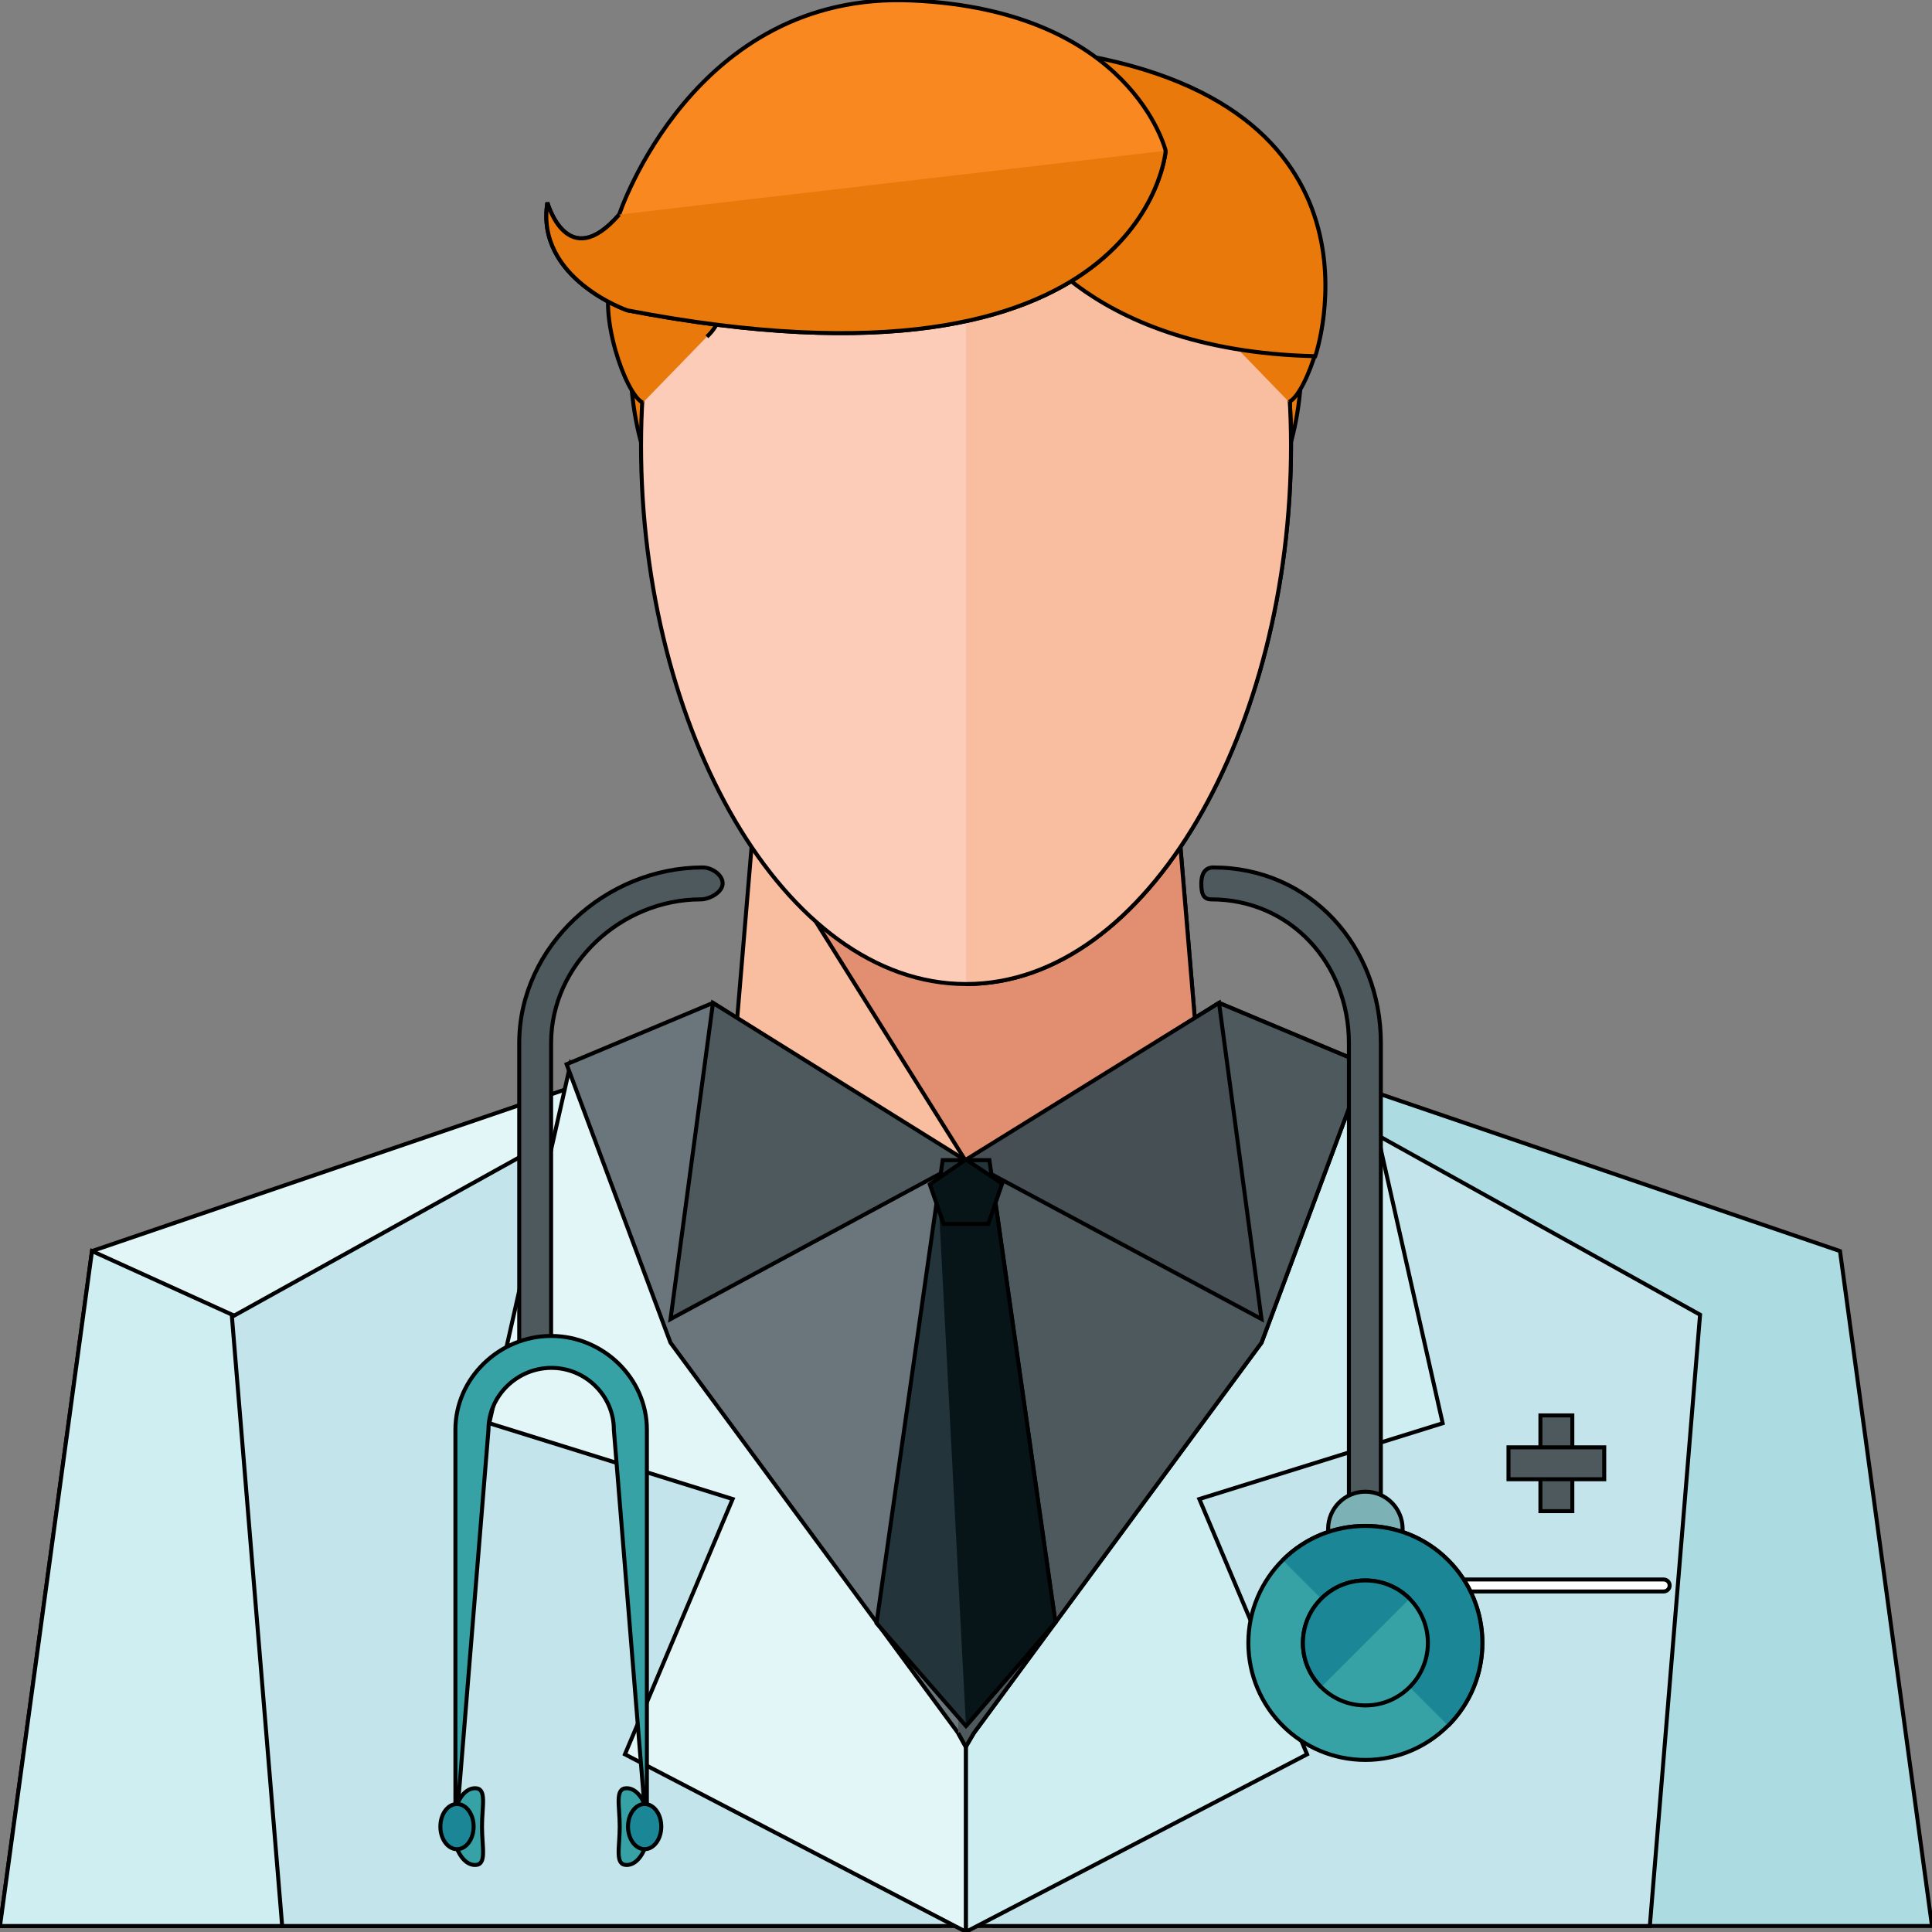 <!DOCTYPE svg PUBLIC "-//W3C//DTD SVG 1.1//EN" "http://www.w3.org/Graphics/SVG/1.1/DTD/svg11.dtd">
<!-- Uploaded to: SVG Repo, www.svgrepo.com, Transformed by: SVG Repo Mixer Tools -->
<svg version="1.1" id="Layer_1" xmlns="http://www.w3.org/2000/svg" xmlns:xlink="http://www.w3.org/1999/xlink" viewBox="0 0 484.336 484.336" xml:space="preserve" width="201px" height="201px" fill="#000000" stroke="#000000">
<rect x="0" y="0" width="484.336" height="484.336" fill="#808080" stroke="none"/>
<g id="SVGRepo_bgCarrier" stroke-width="0"/>
<g id="SVGRepo_tracerCarrier" stroke-linecap="round" stroke-linejoin="round"/>
<g id="SVGRepo_iconCarrier"> <polygon style="fill:#ACDCE2;" points="304.424,260.073 461.272,313.633 484.336,482.833 249.336,482.833 "/> <polygon style="fill:#E2F5F7;" points="179.912,260.073 23.064,313.633 0,482.833 235,482.833 "/> <polygon style="fill:#CEEEF2;" points="153.896,373.057 23.064,313.633 0,482.833 235,482.833 "/> <polygon style="fill:#C3E4EA;" points="426.192,329.585 304.424,261.841 291.832,314.833 192.504,314.833 179.912,262.537 58.144,330.121 70.736,482.833 187.472,482.833 235,482.833 249.336,482.833 299.064,482.833 413.6,482.833 "/> <polygon style="fill:#E2F5F7;" points="143,266.793 122.664,356.793 183.664,375.793 156.664,439.793 242.168,484.289 242.168,437.137 "/> <polygon style="fill:#CEEEF2;" points="341.352,266.793 361.664,356.793 300.664,375.793 327.672,439.793 242.168,484.289 242.168,437.137 "/> <path style="fill:#E8790A;" d="M326.256,90.833c0,40.12-30.216,72-67.504,72h-33.168c-37.28,0-67.504-31.88-67.504-72l0,0 c0-40.136,30.216-72,67.504-72h33.168C296.032,18.833,326.256,50.697,326.256,90.833L326.256,90.833z"/> <polygon style="fill:#F9BDA0;" points="302.504,290.833 181.832,290.833 189.88,194.833 294.456,194.833 "/> <polygon style="fill:#E28F71;" points="302.504,290.833 241.976,290.833 181.832,194.833 294.456,194.833 "/> <path style="fill:#FCCCB9;" d="M323.648,111.689c0,70.872-35.72,135-81.472,135c-45.768,0-81.472-64.128-81.472-135 c0-70.88,35.704-82.68,81.472-82.68C287.928,29.009,323.648,40.809,323.648,111.689z"/> <path style="fill:#F9BDA0;" d="M242.176,29.009c45.752,0,81.472,11.8,81.472,82.68c0,70.872-35.72,135-81.472,135"/> <polygon style="fill:#6B767C;" points="240.192,434.449 168.08,336.585 142.048,266.793 178.736,251.417 242.176,291.569 305.6,251.417 342.288,266.793 316.256,336.585 244.144,434.449 242.112,437.905 "/> <polyline style="fill:#4E595E;" points="242.176,291.569 305.6,251.417 342.288,266.793 316.256,336.585 244.144,434.449 242.112,437.905 240.192,434.449 "/> <polygon style="fill:#4E595E;" points="178.736,251.417 241.976,290.833 168.096,330.681 "/> <polygon style="fill:#454F54;" points="305.6,251.417 241.976,290.833 316.256,330.681 "/> <g> <path style="fill:#E8790A;" d="M161.16,100.945c-4.328-1.896-11.472-22.736-7.656-31.424c3.84-8.704,18.456-6.2,22.768-4.296 c4.344,1.904,7.936,12.784,0.936,19.192"/> <path style="fill:#E8790A;" d="M323.144,100.761c4.344-1.912,11.528-22.744,7.72-31.432c-3.816-8.68-18.408-6.168-22.752-4.256 c-4.328,1.912-7.952,12.808-0.952,19.192"/> <path style="fill:#E8790A;" d="M254.568,54.801c0,0,15.832,33.16,75.16,34.496c0,0,22.184-64.496-64.488-76.496L254.568,54.801z"/> </g> <path style="fill:#F98821;" d="M292.224,37.793c0,0-5,65-135,40c0,0-23-8-20-27c0,0,5,18,18,3c0,0,18.496-56.168,73.504-53.664 S292.224,37.793,292.224,37.793z"/> <path style="fill:#E8790A;" d="M292.224,37.793c0,0-5,65-135,40c0,0-23-8-20-27c0,0,5,18,18,3"/> <polygon style="fill:#23343A;" points="248.032,290.833 264.584,406.713 242.16,432.705 219.736,406.913 236.32,290.833 "/> <g> <polyline style="fill:#071519;" points="235.176,298.833 249.176,298.833 264.584,406.713 242.16,432.705 "/> <polygon style="fill:#071519;" points="236.568,306.833 233.096,296.905 242.16,290.681 251.224,296.729 247.752,306.833 "/> </g> <path style="fill:#FFFFFF;" d="M418.568,397.465c0,0.832-0.688,1.504-1.512,1.504h-88.472c-0.832,0-1.504-0.672-1.504-1.504l0,0 c0-0.832,0.672-1.504,1.504-1.504h88.464C417.88,395.961,418.568,396.633,418.568,397.465L418.568,397.465z"/> <g> <path style="fill:#4E595E;" d="M134.168,340.129c-2.2,0-4-1.792-4-4v-74.664c0-24.256,21.752-44,46-44c2.216,0,4.992,1.792,4.992,4 s-3.272,4-5.496,4c-19.84,0-37.504,16.152-37.504,36v74.664C138.168,338.337,136.384,340.129,134.168,340.129z"/> <path style="fill:#4E595E;" d="M342.168,380.129c2.216,0,4-1.792,4-4V261.465c0-24.256-17.736-44-42-44c-2.2,0-3.008,1.792-3.008,4 s0.304,4,2.504,4c19.856,0,34.496,16.152,34.496,36v114.664C338.168,378.337,339.968,380.129,342.168,380.129z"/> </g> <circle style="fill:#7CB1B5;" cx="342.288" cy="383.289" r="9.336"/> <path style="fill:#37A2A5;" d="M371.624,411.857c0,16.192-13.16,29.344-29.328,29.344c-16.216,0-29.344-13.152-29.344-29.344 c0-16.176,13.128-29.328,29.344-29.328C358.464,382.529,371.624,395.681,371.624,411.857z"/> <path style="fill:#1B8796;" d="M321.56,391.121c11.424-11.44,30.032-11.44,41.472,0c11.456,11.456,11.44,30.056,0.016,41.488"/> <circle style="fill:#37A2A5;" cx="342.296" cy="411.873" r="15.664"/> <path style="fill:#1B8796;" d="M331.216,422.937c-6.112-6.096-6.112-16.048,0-22.144c6.112-6.128,16.048-6.112,22.16-0.016"/> <g> <path style="fill:#37A2A5;" d="M162.168,460.417L162.168,460.417l-8.28-102c0-8.544-7.104-15.504-15.648-15.504 s-15.784,6.952-15.784,15.504l-8.288,102l0,0v-102c0-12.96,11.048-23.504,24-23.504c12.968,0,24,10.536,24,23.504V460.417z"/> <path style="fill:#37A2A5;" d="M120.832,457.913c0,5.312,1.296,9.624-1.752,9.624c-3.032,0-5.504-4.312-5.504-9.624 s2.472-9.624,5.504-9.624C122.128,448.289,120.832,452.601,120.832,457.913z"/> </g> <ellipse style="fill:#1B8796;" cx="114.568" cy="457.913" rx="4.168" ry="5.664"/> <path style="fill:#37A2A5;" d="M155.36,457.913c0-5.312-1.296-9.624,1.752-9.624c3.032,0,5.504,4.312,5.504,9.624 s-2.472,9.624-5.504,9.624C154.064,467.537,155.36,463.225,155.36,457.913z"/> <ellipse style="fill:#1B8796;" cx="161.608" cy="457.913" rx="4.168" ry="5.664"/> <g> <rect x="386.168" y="354.833" style="fill:#4E595E;" width="8" height="24"/> <rect x="378.168" y="362.833" style="fill:#4E595E;" width="24" height="8"/> </g> </g>
</svg>
